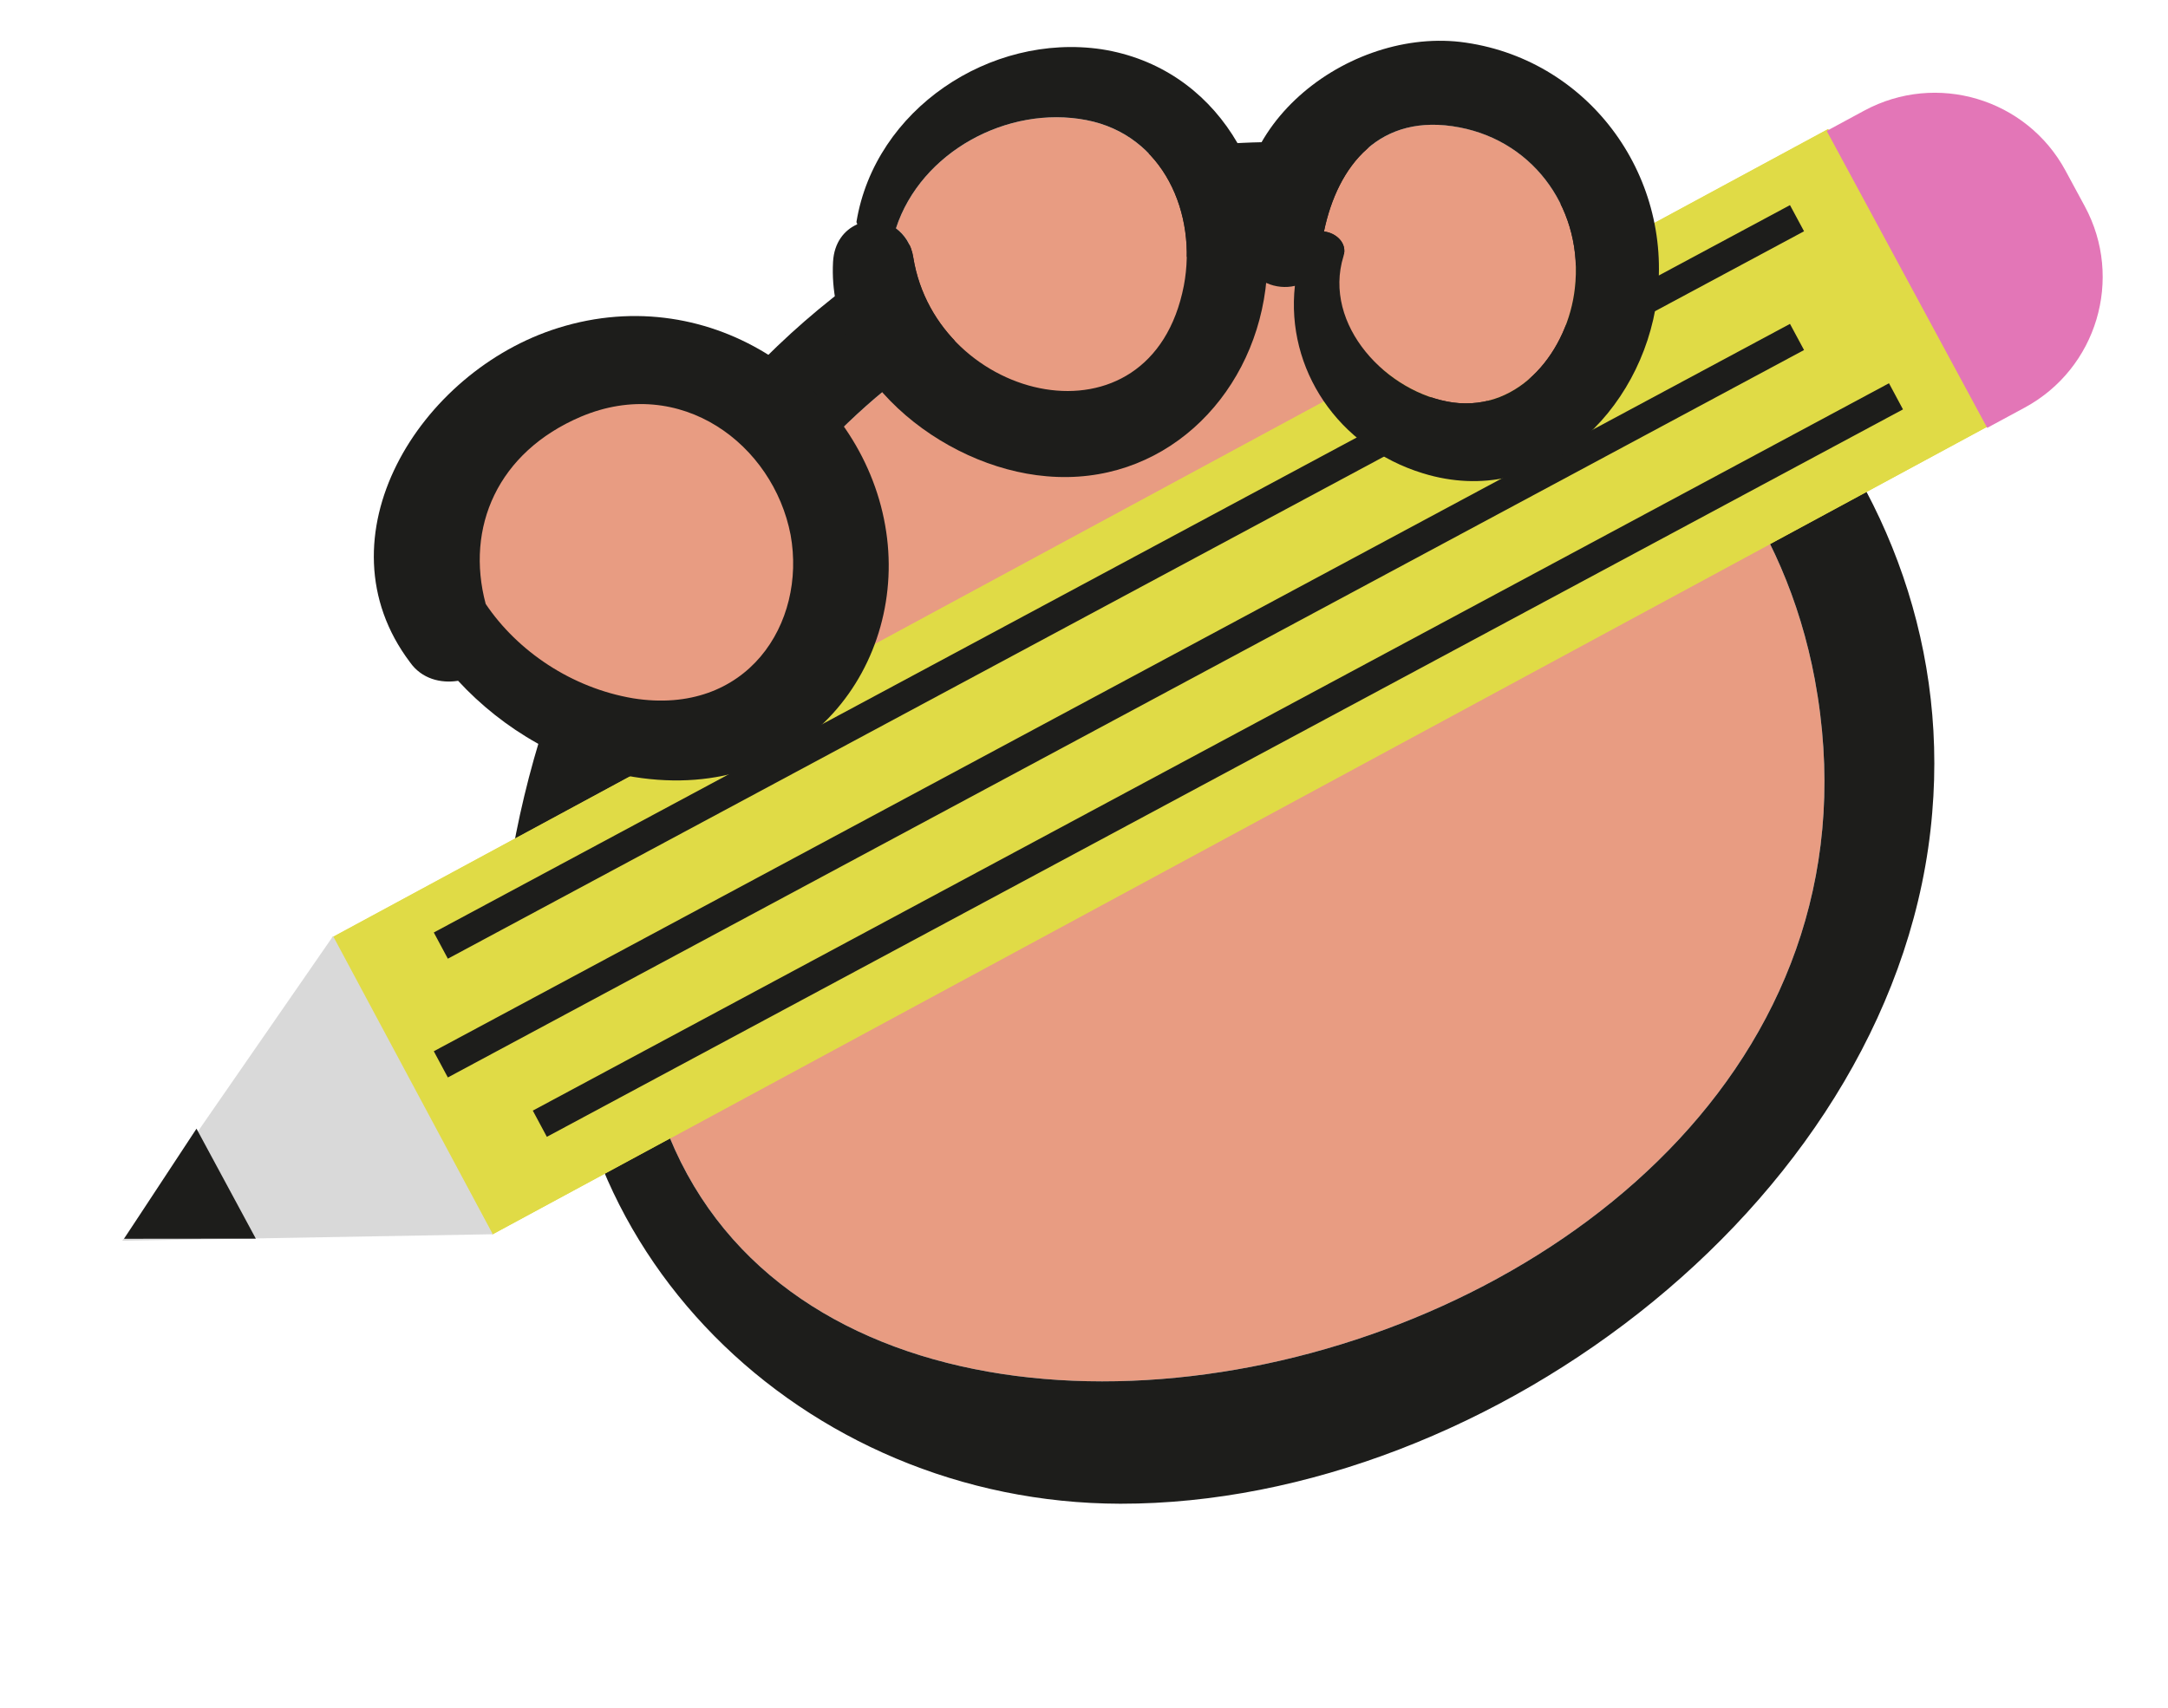 <svg width="33" height="26" viewBox="0 0 33 26" fill="none" xmlns="http://www.w3.org/2000/svg">
<path d="M17.225 4.072C21.845 2.954 26.72 5.498 27.624 10.344C29.722 21.663 8.612 25.809 9.746 13.714C9.765 13.446 9.624 13.249 9.431 13.149C10.294 8.95 12.801 5.146 17.225 4.072Z" fill="#E89C82"/>
<path d="M27.624 10.344C26.72 5.499 21.844 2.954 17.225 4.072C12.801 5.146 10.294 8.95 9.431 13.149C9.624 13.249 9.766 13.445 9.746 13.714C8.612 25.809 29.722 21.663 27.624 10.344ZM20.134 2.184C25.338 2.496 29.871 6.98 29.411 12.375C28.93 18.184 22.685 22.899 17.054 22.894C12.212 22.885 8.223 18.985 8.625 14.22C8.157 14.225 7.661 13.865 7.753 13.262C8.725 7.122 13.53 1.783 20.134 2.184Z" fill="#1D1D1B"/>
<path d="M5.053 14.271L27.827 1.964L30.27 6.484L7.496 18.792L5.053 14.271Z" fill="#E0DB46"/>
<path d="M5.053 14.274L27.827 1.966L30.27 6.486L7.496 18.794L5.053 14.274Z" fill="#E0DB46"/>
<path d="M27.805 1.993L28.377 1.684C29.475 1.091 30.846 1.5 31.44 2.598L31.734 3.142C32.327 4.24 31.918 5.611 30.82 6.205L30.248 6.514L27.805 1.993Z" fill="#E376B7"/>
<path d="M13.638 3.476C14.017 2.313 15.339 1.598 16.534 1.828C17.71 2.054 18.228 3.255 18.021 4.348C17.523 6.915 14.26 6.129 13.902 3.922C13.87 3.71 13.764 3.571 13.638 3.476Z" fill="#E89C82"/>
<path d="M16.534 1.828C15.339 1.598 14.017 2.313 13.638 3.476C13.763 3.571 13.869 3.711 13.901 3.922C14.259 6.129 17.522 6.914 18.02 4.348C18.227 3.255 17.71 2.054 16.534 1.828ZM19.262 4.403C19.043 6.087 17.678 7.405 15.931 7.251C14.327 7.116 12.587 5.719 12.68 3.988C12.696 3.69 12.854 3.501 13.047 3.416C13.051 3.397 13.033 3.393 13.037 3.375C13.32 1.666 15.07 0.499 16.767 0.75C18.527 1.025 19.482 2.72 19.262 4.403Z" fill="#1D1D1B"/>
<path d="M8.627 5.938C10.524 5.192 12.3 6.481 12.649 8.127C12.974 9.741 11.856 11.414 9.684 11.062C8.507 10.86 7.465 10.182 6.851 9.317C6.446 7.926 7.045 6.566 8.627 5.938Z" fill="#E89C82"/>
<path d="M12.034 8.143C11.769 6.766 10.363 5.701 8.842 6.344C7.573 6.885 7.082 8.031 7.393 9.195C7.877 9.914 8.701 10.474 9.639 10.632C11.37 10.906 12.278 9.493 12.034 8.143ZM8.496 4.993C10.856 4.253 13.1 5.88 13.473 7.996C13.849 10.101 12.257 12.249 9.649 11.829C8.609 11.671 7.656 11.106 6.973 10.365C6.707 10.408 6.417 10.334 6.241 10.083C4.81 8.187 6.382 5.653 8.496 4.993Z" fill="#1D1D1B"/>
<path d="M1.861 18.89L5.07 14.252L7.501 18.791L1.861 18.89Z" fill="#D9D9D9"/>
<path d="M1.888 18.86L2.991 17.184L3.894 18.858L1.888 18.86Z" fill="#1D1D1B"/>
<path d="M28.966 6.233L8.324 17.308L8.11 16.909L28.753 5.835L28.966 6.233Z" fill="#1D1D1B"/>
<path d="M27.46 3.521L6.817 14.596L6.603 14.197L27.246 3.123L27.46 3.521Z" fill="#1D1D1B"/>
<path d="M27.46 5.329L6.817 16.404L6.603 16.005L27.246 4.931L27.46 5.329Z" fill="#1D1D1B"/>
<path d="M20.45 3.9C20.513 3.699 20.333 3.544 20.153 3.524C20.361 2.519 21.005 1.705 22.218 1.939C23.385 2.163 24.107 3.234 23.972 4.391C23.867 5.321 23.148 6.264 22.118 6.128C21.116 5.989 20.126 4.948 20.45 3.9Z" fill="#E89C82"/>
<path d="M20.45 3.9C20.126 4.948 21.116 5.989 22.117 6.129C23.147 6.264 23.867 5.322 23.971 4.391C24.106 3.234 23.385 2.164 22.217 1.94C21.004 1.706 20.36 2.519 20.152 3.525C20.334 3.544 20.513 3.699 20.45 3.9ZM21.659 7.206C20.364 6.809 19.572 5.616 19.71 4.352C19.433 4.418 19.081 4.294 18.991 3.992C18.407 2.066 20.433 0.434 22.227 0.638C24.151 0.871 25.468 2.645 25.222 4.546C24.994 6.266 23.474 7.765 21.659 7.206Z" fill="#1D1D1B"/>
</svg>
